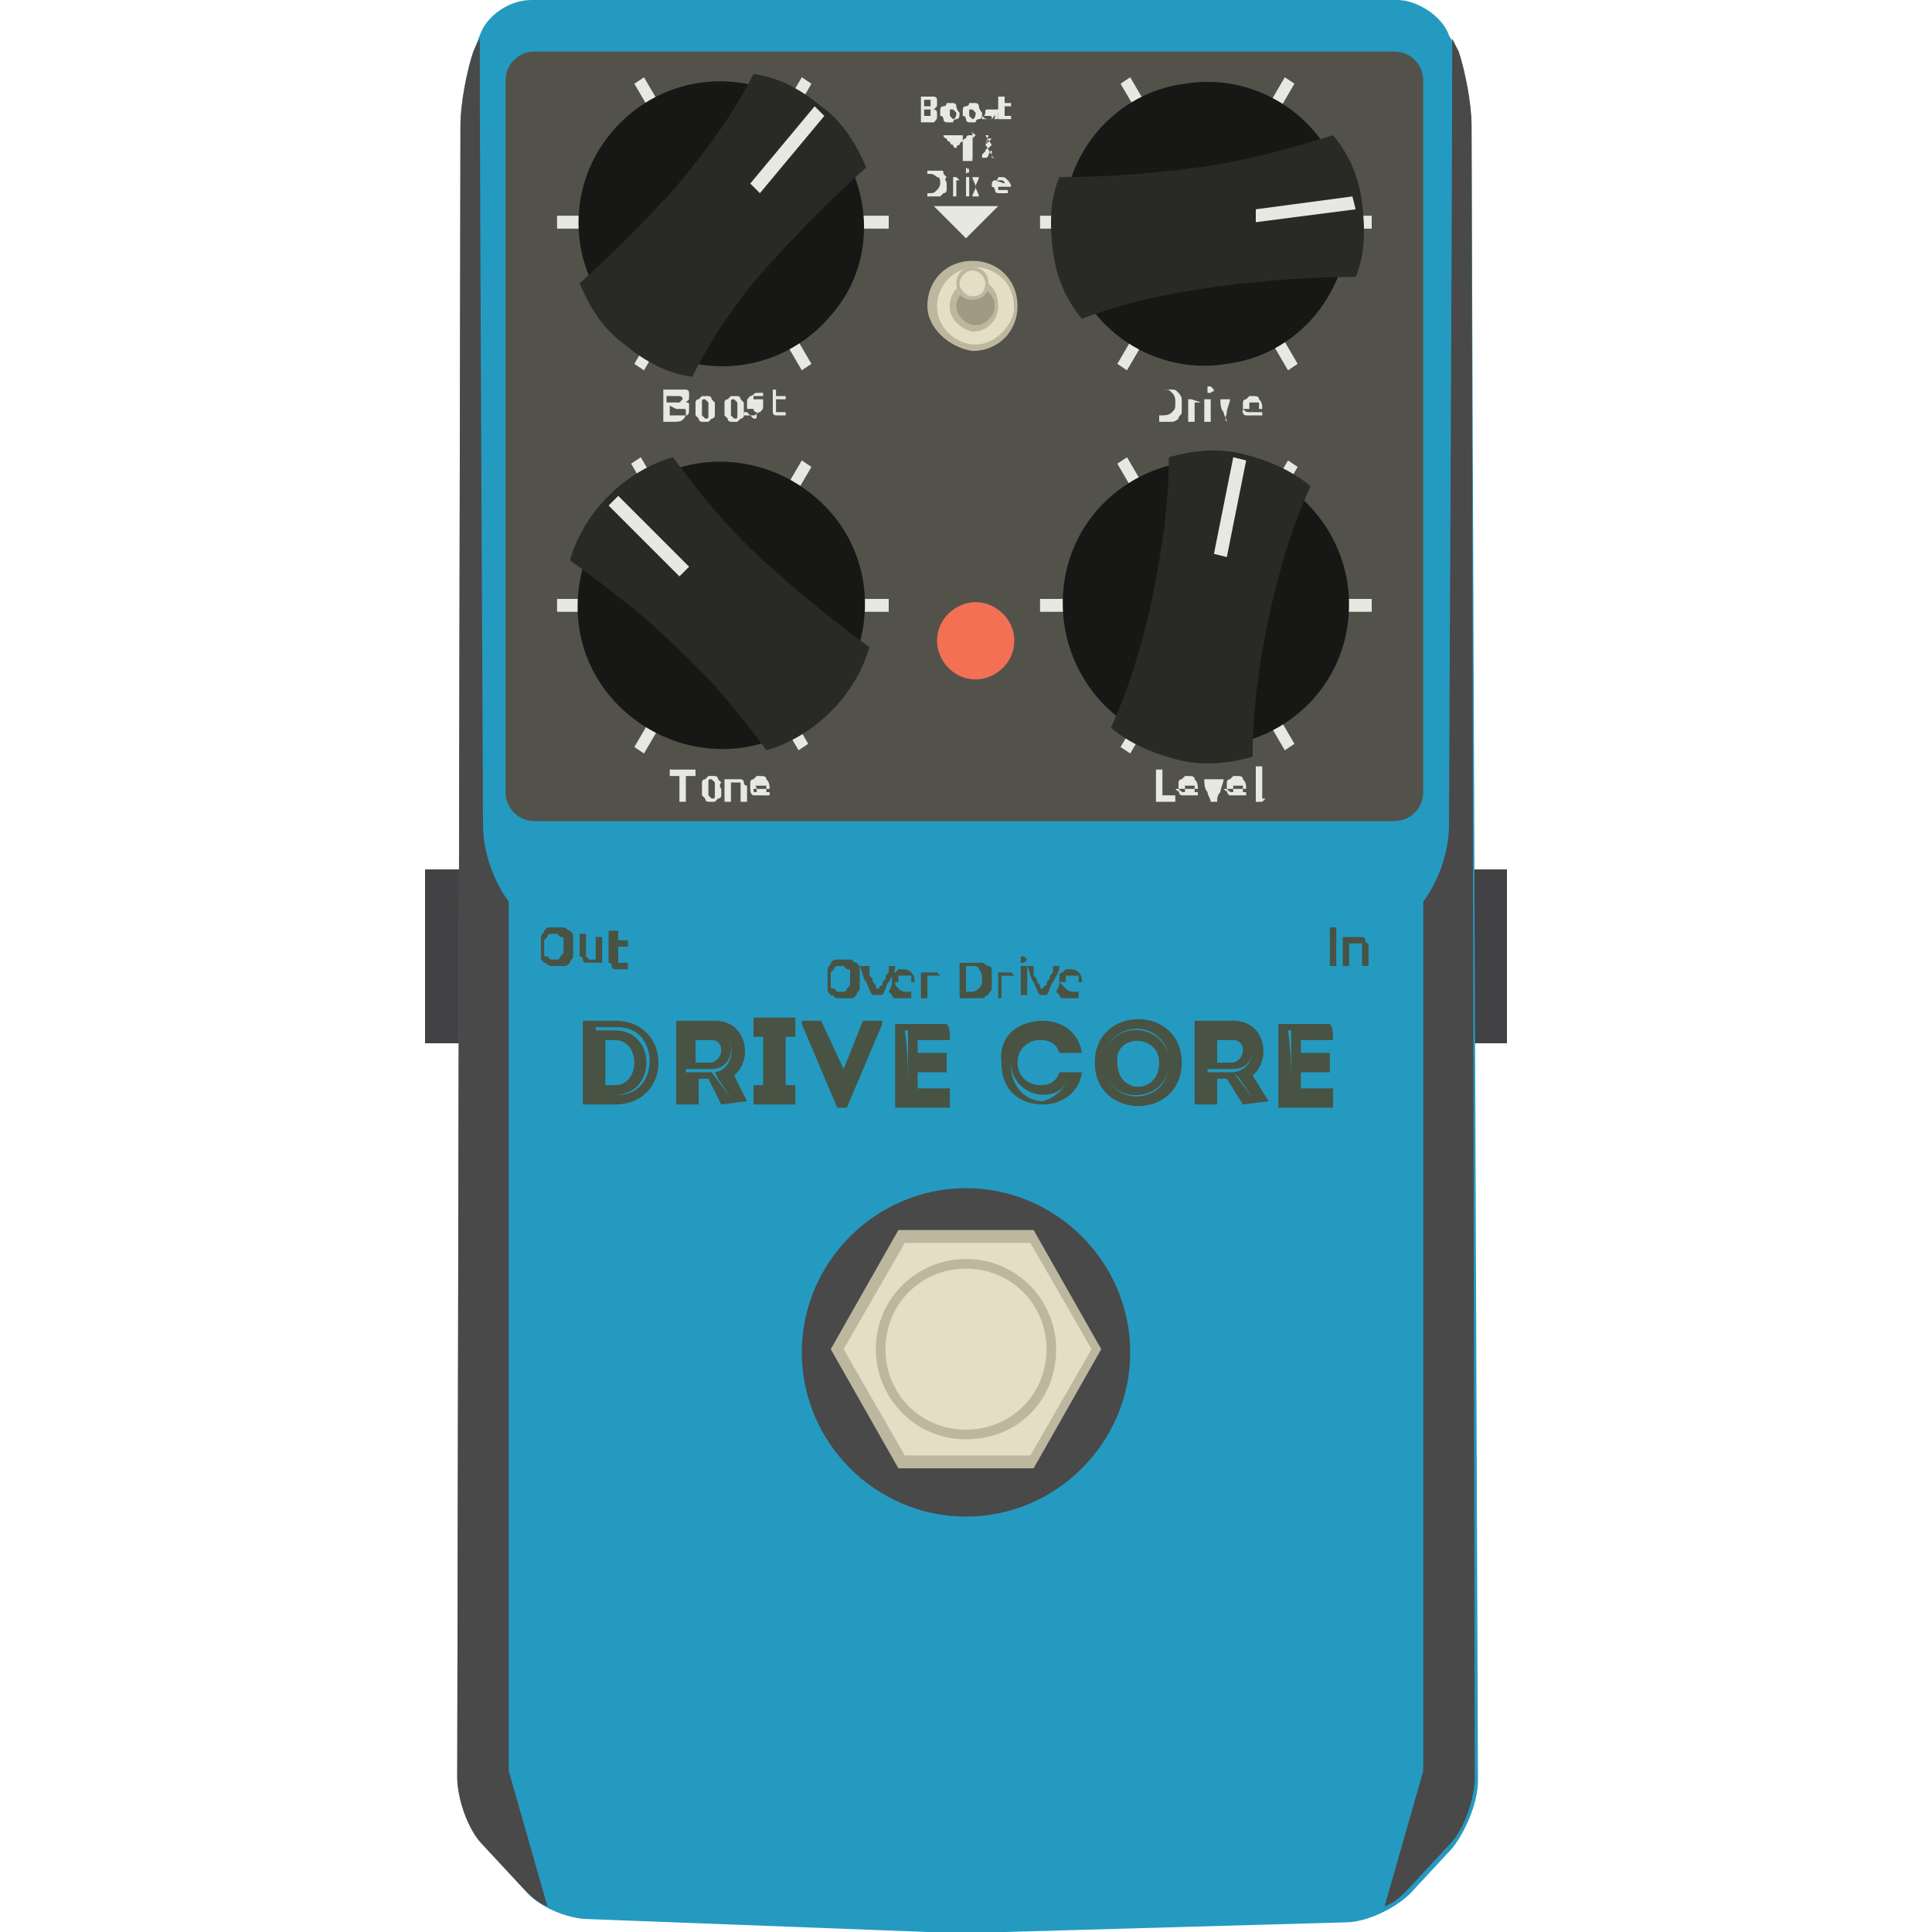 <svg enable-background="new 0 0 60 60" height="60" viewBox="0 0 60 60" width="60" xmlns="http://www.w3.org/2000/svg"><path d="m45.7 27h1.1v5.4h-1.1z" fill="#424143"/><path d="m13.2 27h1.1v5.4h-1.1z" fill="#424143"/><path d="m45 1.1c-.2-.6-1-1.1-1.6-1.1h-26.9c-.7 0-1.4.5-1.6 1.1l-.2.5c-.2.6-.4 1.6-.4 2.3l-.1 51.3c0 .6.3 1.6.8 2.1l1.3 1.4c.4.5 1.3.9 2 .9l10.5.4h2.4l10.6-.3c.6 0 1.5-.4 2-.9l1.3-1.4c.4-.5.8-1.4.8-2.1l-.2-51.4c0-.6-.2-1.7-.4-2.3z" fill="#249ac1"/><path d="m15.8 55v-27s-.8-1-.8-2.4c0-1.2-.1-19.2-.1-24.4l-.2.4c-.2.6-.4 1.6-.4 2.3l-.1 51.3c0 .6.3 1.6.8 2.1l1.3 1.4c.2.2.4.4.7.5z" fill="#494949"/><path d="m44.2 55v-27s.8-1 .8-2.4c0-1.2.1-19.2.1-24.4l.2.4c.2.6.4 1.6.4 2.3l.1 51.3c0 .6-.3 1.6-.8 2.1l-1.3 1.4c-.2.2-.4.4-.7.5z" fill="#494949"/><path d="m44.2 24.6c0 .5-.4.9-.9.9h-26.7c-.5 0-.9-.4-.9-.9v-22.1c0-.5.4-.9.9-.9h26.7c.5 0 .9.4.9.9z" fill="#52524b"/><g fill="#e8e8e3"><path d="m28.8 3.8h-.1-.1v-.8h.1.1.1.1.1c-.1 0-.1 0-.1 0s.1 0 .1.1v.1.1s0 0-.1.1c0 0 .1 0 .1.1v.1c0 .1 0 .1-.1.2 0 0-.1 0-.2 0zm-.1-.5h.2s0 0 0-.1v-.1h-.1s0 0-.1 0zm0 .1v.2h.1.1s0 0 0-.1v-.1h-.1z"/><path d="m29.8 3.5c0 .1 0 .2-.1.2 0 0-.1 0-.1.1h-.1-.1s-.1 0-.1-.1c0 0 0-.1-.1-.1v-.1-.1s0-.1.1-.1c0 0 .1 0 .1-.1h.1.1s.1 0 .1.1c0 0 0 .1.1.2zm-.1 0c0-.1 0-.1 0 0l-.1-.1h-.1v.1.1l.1.1s.1 0 .1-.2z"/><path d="m30.5 3.5c0 .1 0 .2-.1.2 0 0-.1 0-.1.1h-.1-.1s-.1 0-.1-.1c0 0 0-.1-.1-.1v-.1-.1s0-.1.1-.1c0 0 .1 0 .1-.1h.1.1s.1 0 .1.1c0 0 0 .1.1.2zm-.2 0c0-.1 0-.1 0 0l-.1-.1h-.1v.1.1l.1.1s.1 0 .1-.2z"/><path d="m30.8 3.7c.1 0 .1 0 .1-.1s0 0-.1.1c0-.1 0-.1-.1-.1 0 0 0 0-.1 0s0 0 0-.1 0-.1.1-.1h.2.1.1v.1s0 0-.1 0c0 0 0 0-.1 0 0 0 0 0-.1 0h.1.1v.1c0 .1 0 .1-.1.1 0 0-.1 0-.2 0s-.1 0-.1 0h-.1v-.1c.1.1.1.1.3.1-.1 0-.1 0 0 0z"/><path d="m31.1 3h.1v.2h.2v.1h-.2v.2.1h.1.1v.1s0 0-.1 0h-.1-.1s0 0-.1 0c0 0 0 0 0-.1v-.1-.5z"/><path d="m29.3 4.2s0 .1.1.1c0 0 0 .1.1.1 0 0 0 .1.1.1 0 0 0 .1.1.1 0 0 0-.1.1-.1 0 0 0-.1.1-.1 0 0 0-.1.1-.1 0 0 0-.1.1-.1h.1v.2.2.2.2h-.1c0-.1 0-.2 0-.3s0-.2 0-.3v.1.1.1.1.1.1h-.1s0 0 0-.1c0 0 0 0 0-.1v-.1-.1-.1s0 0 0-.1v.3.3h-.1c0-.1 0-.1 0-.2s0-.1 0-.2 0-.1 0-.2 0-.1 0-.2z"/><path d="m30.3 4.2c-.1.1-.1.1 0 0-.1.1-.1.1-.1.1s0 0 0-.1c0 0 0 0 0-.1-.1 0 0 0 .1.1-.1-.1-.1-.1 0 0 0-.1 0 0 0 0zm-.1.7h-.1v-.6h.1z"/><path d="m30.6 4.5.1-.2h.1l-.2.2c.1.1.1.2.2.3 0 .1.1.1.1.1h-.1s0 0 0-.1c0 0 0 0 0-.1s-.1.1-.1.1 0 .1-.1.1h-.1s0 0 0-.1c0 0 0 0 .1-.1 0 0 0-.1.1-.1 0 0 0 0 .1-.1l-.2-.3h.1z"/><path d="m29.4 5.7v.2s0 .1-.1.1l-.1.1c-.1 0-.1 0-.2 0h-.1-.1v-.8h.1.1.2c.1 0 .1 0 .1.1l.1.1c-.1.1 0 .1 0 .2zm-.6.3c.1 0 .1 0 0 0 .2 0 .2 0 .3-.1 0 0 .1-.1.1-.2s0-.2-.1-.2c0 0-.1-.1-.2-.1h-.1z"/><path d="m29.8 5.6c-.1 0-.1 0-.1 0v.5h-.1v-.6h.1z"/><path d="m30.1 5.3s0 .1 0 0c0 .1-.1.1 0 0-.1.1-.1.1-.1.1s0 0 0-.1c0 0 0 0 0-.1 0 0 0 0 .1.1-.1-.1 0-.1 0 0zm0 .8h-.1v-.6h.1z"/><path d="m30.4 6.1c0-.1-.1-.2-.1-.3s-.1-.2-.1-.3h.1v.1.1.1.1-.1-.1-.1-.1h.1c0 .1-.1.2-.1.3s-.1.2-.1.3z"/><path d="m30.8 5.8c0-.1 0-.1 0 0 0-.1 0-.2.1-.2 0 0 .1 0 .1-.1h.1c.1 0 .1 0 .2.1 0 0 .1.1.1.2h-.4v.1h.1.1.1v.1s0 0-.1 0c0 0 0 0-.1 0s-.1 0-.1 0-.1 0-.1-.1c0 0 0-.1-.1-.1zm.4-.1s-.1-.1 0 0c0-.1-.1-.1-.1-.1s0 0-.1 0c0 0 0 0-.1 0s0 0 0 0z"/><path d="m29 6.4 1 1 1-1z"/><path d="m20.9 13.1c-.1 0-.1 0-.2 0s-.1 0-.1 0v-1h.1.1.1.1.2.1s.1 0 .1.1v.1.1l-.1.1c.1 0 .1 0 .1.1v.1c0 .1 0 .2-.1.2-.1.2-.2.2-.4.2zm-.1-.6h.1.2l.1-.1s0-.1-.1-.1c0 0-.1 0-.2 0h-.1s0 0-.1 0v.2zm0 .1v.3h.1.1.1.1.1s0 0 0-.1 0-.1-.1-.1c0 0-.1 0-.2 0z"/><path d="m22.2 12.7v.2s0 .1-.1.1l-.1.1h-.1c-.1 0-.1 0-.1 0s-.1 0-.1-.1l-.1-.1s0-.1 0-.2 0-.1 0-.2c0 0 0-.1.1-.1l.1-.1h.1.1s.1 0 .1.1l.1.1zm-.2 0c0-.1 0-.1 0-.2l-.1-.1c-.1 0-.1 0-.1.1v.2.2l.1.1c.1 0 .1 0 .1-.1s0-.1 0-.2z"/><path d="m23.1 12.7v.2s0 .1-.1.1l-.1.1h-.1c-.1 0-.1 0-.1 0s-.1 0-.1-.1l-.1-.1s0-.1 0-.2 0-.1 0-.2c0 0 0-.1.1-.1l.1-.1h.1.1s.1 0 .1.1l.1.1zm-.2 0c0-.1 0-.1 0-.2l-.1-.1c-.1 0-.1 0-.1.1v.2.2l.1.1c.1 0 .1 0 .1-.1s0-.1 0-.2z"/><path d="m23.4 13c.1 0 .1 0 0 0 .1 0 .1 0 .1-.1 0 0 0 0 0-.1 0 0-.1 0-.1-.1h-.1s0 0-.1 0c0 0 0 0 0-.1v-.1c0-.1 0-.1.1-.2.1 0 .1-.1.2-.1h.1.1v.1s0 0-.1 0h-.1-.1v.1h.1.1.1v.1.1c0 .1 0 .1-.1.2-.1 0-.1.1-.2.1s-.1 0-.2 0h-.1v-.1h.1c.2.2.2.2.2.2z"/><path d="m23.9 12.1h.2v.2h.3v.1h-.3v.3.1h.1.1.1v.1s0 0-.1 0h-.1c-.1 0-.1 0-.1 0s-.1 0-.1-.1v-.1-.1-.5z"/><path d="m21.6 23.9v.2h-.3v.8h-.2v-.8h-.3v-.2z"/><path d="m22.4 24.5v.2s0 .1-.1.1l-.1.1h-.1c-.1 0-.1 0-.1 0s-.1 0-.1-.1l-.1-.1s0-.1 0-.2 0-.1 0-.2c0 0 0-.1.1-.1l.1-.1h.1.1s.1 0 .1.1l.1.1c-.1.1 0 .2 0 .2zm-.2 0c0-.1 0-.1 0-.2l-.1-.1c-.1 0-.1 0-.1.1v.2.2l.1.1c.1 0 .1 0 .1-.1 0 0 0-.1 0-.2z"/><path d="m22.5 24.2h.1.2.2s.1 0 .1.1c0 0 0 .1.1.1v.1.4h-.2v-.4-.1-.1s0 0-.1 0c0 0 0 0-.1 0 0 0 0 0-.1 0v.6h-.2z"/><path d="m23.3 24.5c0-.1 0-.1 0-.2 0 0 0-.1.1-.1l.1-.1h.1c.1 0 .2 0 .2.1.1.1.1.2.1.3h-.5c0 .1 0 .1.1.1h.2.1.1v.1s0 0-.1 0c0 0 0 0-.1 0h-.1c-.1 0-.1 0-.2 0 0 0-.1 0-.1-.2 0 .1 0 .1 0 0zm.5 0c0-.1 0-.1 0 0 0-.1 0-.1 0-.1s0 0-.1 0h-.1s0 0-.1 0 0 0 0 .1v.1h.3z"/><path d="m36.7 12.6v.2c0 .1-.1.1-.1.2 0 0-.1.1-.2.1s-.1 0-.2 0h-.1c-.1 0-.1 0-.1 0v-1h.1.1.2c.1 0 .1 0 .2.1 0 0 .1.1.1.2zm-.7.3c.1 0 .1 0 0 0 .2 0 .3 0 .4-.1s.1-.1.1-.3c0-.1 0-.2-.1-.3s-.1-.1-.3-.1c-.1 0-.1 0-.1 0z"/><path d="m37.3 12.5c-.1 0-.1 0 0 0-.1 0-.1 0-.2 0v.6h-.2v-.7h.1z"/><path d="m37.7 12.1c0 .1-.1.1 0 0-.1.1-.1.1-.1.1h-.1s0 0 0-.1v-.1h.1s0 0 .1.1c-.1 0 0 0 0 0zm-.1 1h-.2v-.7h.2z"/><path d="m38.1 13.1c0-.1-.1-.2-.1-.3-.1-.1-.1-.3-.1-.4h.1v.1.1.1.1-.1-.1-.1-.1h.2c0 .1-.1.3-.1.4s-.1.2 0 .3z"/><path d="m38.6 12.7c0-.1 0-.1 0-.2 0 0 0-.1.1-.1l.1-.1h.1c.1 0 .2 0 .2.1.1.1.1.2.1.3h-.6c.1.1.1.1.2.1h.2.1.1v.1s0 0-.1 0c0 0 0 0-.1 0 0 0 0 0-.1 0s-.1 0-.2 0c0 0-.1 0-.1-.1l-.1-.1c.1.1.1.1.1 0zm.5-.1c0-.1 0-.1 0-.1s0 0-.1 0c0 0 0 0-.1 0 0 0 0 0-.1 0v.1.1h.3z"/><path d="m36.5 24.7v.2h-.6v-1h.2v.8z"/><path d="m36.6 24.5c0-.1 0-.1 0-.2 0 0 0-.1.1-.1l.1-.1h.1c.1 0 .2 0 .2.1.1.1.1.2.1.3h-.6c.1.1.1.1.2.1h.2.1.1v.1s0 0-.1 0c0 0 0 0-.1 0h-.1c-.1 0-.1 0-.2 0 0 0-.1 0-.1-.2h-.1c.1.1.1.1.1 0zm.5 0c0-.1 0-.1 0 0 0-.1 0-.1 0-.1s0 0-.1 0h-.1s0 0-.1 0v.1.1h.3z"/><path d="m37.6 24.9c0-.1-.1-.2-.1-.3-.1-.1-.1-.3-.1-.4h.2v.1.1.1.1-.1-.1-.1-.1h.4c0 .1-.1.3-.1.4-.1.1-.1.2-.1.3z"/><path d="m38.1 24.5c0-.1 0-.1 0-.2 0 0 0-.1.1-.1l.1-.1h.1c.1 0 .2 0 .2.1.1.1.1.2.1.3h-.6c.1.1.1.1.2.1h.2.1.1v.1s0 0-.1 0c0 0 0 0-.1 0h-.1c-.1 0-.1 0-.2 0 0 0-.1 0-.1-.2h-.1c.1.1.1.1.1 0zm.5 0c0-.1 0-.1 0 0 0-.1 0-.1 0-.1s0 0-.1 0h-.1s0 0-.1 0v.1.1h.3z"/><path d="m39.2 24.9c-.1 0-.1 0 0 0h-.2s0 0 0-.1v-.1-.9h.2v.9.1h.1z"/><path d="m19.7 2.6.3-.2 5.2 8.9-.3.2z"/><path d="m19.7 11.3 5.2-8.9.3.2-5.2 8.9z"/><path d="m17.3 6.7h10.3v.4h-10.3z"/></g><path d="m25.8 9.8c-1.6 1.9-4.4 2.1-6.2.5-1.9-1.5-2.2-4.3-.6-6.2s4.4-2.1 6.2-.5c1.9 1.6 2.2 4.4.6 6.2z" fill="#171715"/><path d="m23.9 8.2c1-1.1 2-2.1 3-3-.3-.7-.7-1.4-1.4-1.9-.6-.5-1.3-.9-2.1-1-.6 1.2-1.4 2.3-2.4 3.5-1 1.1-2 2.1-3 3 .3.7.7 1.4 1.4 1.9.6.5 1.3.9 2.1 1 .6-1.2 1.4-2.4 2.4-3.5z" fill="#292926"/><path d="m23.3 5.7 2-2.4.3.3-2 2.4z" fill="#e8e8e3"/><path d="m19.6 14.4.3-.2 5.2 8.9-.3.2z" fill="#e8e8e3"/><path d="m19.7 23.2 5.2-8.9.3.2-5.2 8.9z" fill="#e8e8e3"/><path d="m17.3 18.6h10.3v.4h-10.3z" fill="#e8e8e3"/><path d="m25.5 15.6c1.8 1.7 1.8 4.5.1 6.3s-4.5 1.8-6.3.1-1.8-4.5-.1-6.3 4.5-1.8 6.3-.1z" fill="#171715"/><path d="m23.7 17.4c-1.1-1-2-2.1-2.8-3.2-.7.2-1.4.6-2 1.2s-1 1.3-1.2 2c1.1.8 2.3 1.7 3.3 2.7 1.1 1 2 2.1 2.8 3.2.7-.2 1.4-.6 2-1.2s1-1.3 1.2-2c-1.1-.8-2.2-1.7-3.3-2.7z" fill="#292926"/><path d="m18.9 15.7.3-.3 2.2 2.2-.3.3z" fill="#e8e8e3"/><path d="m34.8 2.6.3-.2 5.2 8.9-.3.2z" fill="#e8e8e3"/><path d="m34.7 11.3 5.2-8.9.3.2-5.2 8.9z" fill="#e8e8e3"/><path d="m32.3 6.7h10.3v.4h-10.3z" fill="#e8e8e3"/><path d="m38.1 11.3c-2.4.4-4.7-1.3-5-3.7-.4-2.4 1.3-4.7 3.7-5 2.4-.4 4.7 1.3 5 3.7.4 2.4-1.3 4.7-3.7 5z" fill="#171715"/><path d="m37.8 8.9c1.5-.2 2.9-.3 4.3-.3.3-.7.3-1.5.2-2.3s-.4-1.5-.9-2.1c-1.3.4-2.7.8-4.2 1s-2.9.3-4.3.3c-.3.7-.3 1.5-.2 2.3s.4 1.5.9 2.1c1.3-.5 2.7-.8 4.2-1z" fill="#292926"/><path d="m39 6.5 3-.4.1.4-3.1.4z" fill="#e8e8e3"/><path d="m34.7 14.4.3-.2 5.2 8.9-.3.2z" fill="#e8e8e3"/><path d="m34.8 23.2 5.2-8.9.3.2-5.2 8.9z" fill="#e8e8e3"/><path d="m32.3 18.6h10.3v.4h-10.3z" fill="#e8e8e3"/><path d="m41.8 19.7c-.5 2.4-2.9 3.9-5.3 3.4s-3.9-2.9-3.4-5.3 2.9-3.9 5.3-3.4c2.4.6 3.9 2.9 3.4 5.3z" fill="#171715"/><path d="m39.4 19.2c.3-1.4.7-2.8 1.3-4.1-.6-.5-1.3-.8-2.1-1s-1.6-.1-2.3.1c0 1.4-.2 2.8-.5 4.3-.3 1.4-.7 2.8-1.3 4.1.6.5 1.3.8 2.1 1s1.6.1 2.3-.1c0-1.4.2-2.9.5-4.3z" fill="#292926"/><path d="m37.7 17.2.6-3 .4.1-.6 3z" fill="#e8e8e3"/><path d="m17.8 29.4v.3c0 .1-.1.1-.1.2-.1.1-.1.1-.2.1s-.1 0-.2 0-.1 0-.2 0-.1-.1-.2-.1c-.1-.1-.1-.1-.1-.2s0-.2 0-.3 0-.2 0-.3.1-.1.1-.2c.1-.1.1-.1.2-.1h.2.2c.1 0 .1.1.2.1.1.1.1.1.1.2zm-.9 0v.2c0 .1 0 .1.1.1l.1.1h.1.1s.1 0 .1-.1l.1-.1c0-.1 0-.1 0-.2s0-.1 0-.2 0-.1-.1-.1l-.1-.1h-.1c-.1 0-.1 0-.1 0s-.1 0-.1.1l-.1.1z" fill="#485343"/><path d="m18.8 29.9s-.1 0-.2 0-.1 0-.2 0-.1 0-.2 0c0 0-.1 0-.1-.1 0 0 0-.1-.1-.1 0 0 0-.1 0-.2v-.5h.2v.5.2l.1.1h.1.1v-.7h.2v.8z" fill="#485343"/><path d="m19 28.9h.2v.3h.3v.2h-.3v.4.1h.1.1.1v.2h-.1-.1c-.1 0-.1 0-.2 0 0 0-.1 0-.1-.1 0 0 0-.1-.1-.1 0 0 0-.1 0-.2v-.8z" fill="#485343"/><path d="m26.7 30.4v.3c0 .1-.1.1-.1.2-.1.1-.1.1-.2.1s-.1 0-.2 0-.1 0-.2 0-.1-.1-.2-.1c-.1-.1-.1-.1-.1-.2s0-.2 0-.3 0-.2 0-.3.1-.1.1-.2c.1-.1.1-.1.2-.1h.2.2c.1 0 .1.1.2.1.1.1.1.1.1.2zm-.9 0v.2c0 .1 0 .1.1.1l.1.1h.1.1s.1 0 .1-.1l.1-.1c0-.1 0-.1 0-.2s0-.1 0-.2 0-.1-.1-.1l-.1-.1h-.1c-.1 0-.1 0-.1 0s-.1 0-.1.1l-.1.1z" fill="#485343"/><path d="m27.1 30.9c-.1-.1-.1-.2-.2-.4-.1-.1-.1-.3-.2-.5h.3v.2c0 .1 0 .1.1.2 0 .1 0 .1.1.2 0 .1 0 .1.1.1 0 0 0-.1.1-.1 0-.1 0-.1.1-.2 0-.1 0-.1.1-.2 0-.1 0-.1 0-.2h.2c0 .2-.1.3-.2.5-.1.1-.1.3-.2.4z" fill="#485343"/><path d="m27.7 30.5c0-.1 0-.1 0-.2s.1-.1.1-.1l.1-.1h.1c.1 0 .2 0 .3.1s.1.2.1.3h-.6c0 .1 0 .1.1.2 0 0 .1.1.2.1h.1.1v.2s0 0-.1 0h-.1-.1c-.1 0-.1 0-.2 0s-.1-.1-.1-.1l-.1-.1c.1-.2.1-.2.1-.3zm.6-.1c0-.1 0-.1 0-.1s0 0-.1 0c0 0 0 0-.1 0h-.1s0 0-.1 0v.1.1h.4z" fill="#485343"/><path d="m29.2 30.3c-.1 0-.1 0-.2 0 0 0 0 0-.1 0 0 0 0 0-.1 0v.7h-.2v-.8h.1.2.1.1z" fill="#485343"/><path d="m30.8 30.4v.3c0 .1-.1.1-.1.2-.1 0-.1.1-.2.1s-.2 0-.3 0c0 0-.1 0-.2 0s-.1 0-.2 0v-1.1h.2.2.3c.1 0 .1.1.2.1s.1.1.1.2zm-.8.4h.1c.1 0 .2 0 .3-.1s.1-.2.1-.3 0-.2-.1-.3c0-.1-.1-.1-.3-.1-.1 0-.1 0-.1 0z" fill="#485343"/><path d="m31.5 30.3s-.1-.1 0 0c-.1 0-.1 0-.2 0 0 0 0 0-.1 0 0 0 0 0-.1 0v.7h-.1v-.8h.1.2.1z" fill="#485343"/><path d="m31.9 29.8c0 .1 0 .1 0 0-.1.1-.1.1-.1.1h-.1v-.1-.1h.1s0 0 .1.1zm0 1.1h-.2v-.9h.2z" fill="#485343"/><path d="m32.3 30.9c-.1-.1-.1-.2-.2-.4-.1-.1-.1-.3-.2-.5h.2v.2c0 .1 0 .1.1.2 0 .1 0 .1.1.2 0 .1 0 .1.1.1 0 0 0-.1.1-.1 0-.1 0-.1.1-.2 0-.1 0-.1.1-.2 0-.1 0-.1 0-.2h.2c0 .2-.1.3-.2.5-.1.1-.1.3-.2.4z" fill="#485343"/><path d="m32.9 30.5c0-.1 0-.1 0-.2s.1-.1.1-.1l.1-.1h.1c.1 0 .2 0 .3.1s.1.2.1.3h-.7l.2.2s.1.1.2.1h.1.1v.2s0 0-.1 0h-.1-.1c-.1 0-.1 0-.2 0s-.1-.1-.1-.1l-.1-.1c.1-.2.1-.2.1-.3zm.6-.1c0-.1 0-.1 0-.1s0 0-.1 0c0 0 0 0-.1 0h-.1s0 0-.1 0v.1.1h.4z" fill="#485343"/><path d="m41.3 28.8h.2v1.2h-.2z" fill="#485343"/><path d="m41.7 29.1h.2.2.2s.1 0 .1.1c0 0 0 .1.1.1v.2.5h-.2v-.5-.1-.1s0 0-.1 0h-.1-.1s0 0-.1 0v.7h-.2z" fill="#485343"/><path d="m19.1 34.3h-1v-2.6h1c1.8 0 1.8 2.6 0 2.6zm-.6-.3h.7c1.3 0 1.3-2.1 0-2.1h-.7zm.6-2h-.6v2h.6c1.3 0 1.3-2 0-2zm-.3.3h.3c.8 0 .8 1.4 0 1.4h-.3z" fill="#485343"/><path d="m23.2 34.2-.8.1-.4-.8h-.3v.8c-.2 0-.5 0-.7 0 0-.9 0-1.8 0-2.6h1.2c1 0 1.2 1.2.6 1.7zm-1.1-.9.6.8-.4-.6-.1-.2c.7-.1.7-1.3-.1-1.3h-.8v2.1-.8zm0-.1h-.8v-1.2h.8c.8 0 .8 1.2 0 1.2zm0-.9c-.2 0-.3 0-.5 0v.7h.5c.4-.1.4-.7 0-.7z" fill="#485343"/><path d="m24.7 33.7v.6h-1.3v-.6h.3v-1.5h-.3v-.6h1.3v.6h-.3v1.5zm-1.1.3h.8-.4v-2h.4-.8.4v2z" fill="#485343"/><path d="m26.2 33.2.6-1.5h.6v.1l-1.1 2.6h-.3l-1.1-2.6v-.1h.6zm0 .7-.9-1.9.9 1.9.9-1.9z" fill="#485343"/><path d="m29.5 32.3c-.4 0-.6 0-1 0v.4h.9v.6h-.9v.5h1v.6c-.6 0-1.1 0-1.7 0 0-.9 0-1.8 0-2.6h1.6c.1.1.1.3.1.5zm-1.3 1.7h1.1-1.1c0-.4 0-.7 0-1.1h1-1v-.9h1-1.1c.1.7.1 1.3.1 2z" fill="#485343"/><path d="m32.4 31.7c.5 0 1.1.3 1.2 1-.2 0-.4 0-.7 0-.1-.3-.3-.4-.6-.4-.4 0-.7.3-.7.7s.3.7.7.7c.3 0 .5-.1.6-.4h.7c-.1.7-.7 1-1.2 1-.7 0-1.3-.4-1.3-1.3-.1-.9.6-1.3 1.3-1.3zm.8 1.8c-.2.4-.5.5-.8.5-.5 0-1-.4-1-1 0-.7.5-1 1-1 .3 0 .6.1.8.4-.2-.3-.5-.4-.8-.4-.5 0-1 .4-1 1.1s.5 1.1 1 1.1c.3-.1.6-.3.8-.7z" fill="#485343"/><path d="m34 33c0-1.8 2.7-1.8 2.7 0s-2.7 1.8-2.7 0zm2.3 0c0-1.4-2-1.4-2 0s2 1.4 2 0zm-2 0c0 1.4 2 1.3 2 0s-2-1.4-2 0zm1.7 0c0 1-1.3 1-1.3 0-.1-.9 1.3-.9 1.3 0z" fill="#485343"/><path d="m39.4 34.2-.8.1-.5-.8h-.3v.8c-.2 0-.5 0-.7 0 0-.9 0-1.8 0-2.6h1.2c1 0 1.2 1.2.6 1.7zm-1.1-.9s.1 0 0 0l.6.8-.4-.6-.2-.2c.8-.1.8-1.3 0-1.3h-.8v2.1-.8zm0-.1h-.8v-1.2h.8c.8 0 .8 1.2 0 1.2zm0-.9c-.2 0-.3 0-.5 0v.7h.5c.4-.1.4-.7 0-.7z" fill="#485343"/><path d="m41.4 32.3c-.4 0-.6 0-1 0v.4h.9v.6h-.9v.5h1v.6c-.6 0-1.1 0-1.7 0 0-.9 0-1.8 0-2.6h1.6c.1.1.1.3.1.5zm-1.3 1.7h1.1-1.1c0-.4 0-.7 0-1.1h1-1v-.9h1-1.1c.1.7.1 1.3.1 2z" fill="#485343"/><path d="m35.1 42c0 2.8-2.3 5.1-5.1 5.1s-5.1-2.3-5.1-5.1 2.3-5.1 5.1-5.1 5.1 2.3 5.1 5.1z" fill="#494949"/><path d="m28 45.4-2-3.5 2-3.5h4l2 3.5-2 3.5z" fill="#e4dec4"/><path d="m32.1 45.6h-4.2l-2.1-3.7 2.1-3.7h4.2l2.1 3.7zm-4-.4h3.9l1.9-3.3-1.9-3.3h-3.9l-1.9 3.3z" fill="#bdb7a0"/><path d="m32.7 41.9c0 1.5-1.2 2.7-2.7 2.7s-2.7-1.2-2.7-2.7 1.2-2.7 2.7-2.7 2.7 1.2 2.7 2.7z" fill="#e4dec4"/><path d="m30 44.7c-1.6 0-2.8-1.3-2.8-2.8 0-1.6 1.3-2.8 2.8-2.8 1.6 0 2.8 1.3 2.8 2.8 0 1.6-1.2 2.8-2.8 2.8zm0-5.3c-1.4 0-2.5 1.1-2.5 2.5s1.1 2.5 2.5 2.5 2.5-1.1 2.5-2.5-1.1-2.5-2.5-2.5z" fill="#bdb7a0"/><path d="m30.2 10.8c-.7 0-1.3-.6-1.3-1.3s.6-1.3 1.3-1.3 1.3.6 1.3 1.3c.1.7-.5 1.3-1.3 1.3z" fill="#e4dec4"/><path d="m28.8 9.5c0-.8.6-1.4 1.4-1.4s1.4.6 1.4 1.4-.6 1.4-1.4 1.4c-.7-.1-1.4-.7-1.4-1.4zm2.7 0c0-.7-.6-1.2-1.2-1.2-.7 0-1.2.6-1.2 1.2 0 .7.6 1.2 1.2 1.2s1.2-.6 1.2-1.2z" fill="#bdb7a0"/><path d="m30.2 10.2c-.4 0-.7-.3-.7-.7s.3-.7.7-.7.7.3.7.7c0 .3-.3.7-.7.7z" fill="#a09a84"/><path d="m29.5 9.5c0-.4.3-.8.8-.8.4 0 .7.3.7.8 0 .4-.3.8-.8.8-.4-.1-.7-.4-.7-.8zm1.4 0c0-.3-.3-.6-.6-.6s-.6.3-.6.6.3.6.6.6.6-.3.6-.6z" fill="#bdb7a0"/><path d="m30.2 9.3c-.3 0-.5-.2-.5-.5s.2-.5.5-.5.5.2.5.5-.2.5-.5.5z" fill="#e4dec4"/><path d="m29.7 8.8c0-.3.2-.5.5-.5s.5.2.5.5-.2.5-.5.5-.5-.2-.5-.5zm.9 0c0-.2-.2-.4-.4-.4s-.4.2-.4.4.2.4.4.4c.3 0 .4-.2.4-.4z" fill="#bdb7a0"/><path d="m31.5 19.9c0 .7-.6 1.2-1.2 1.2-.7 0-1.2-.6-1.2-1.2 0-.7.6-1.2 1.2-1.2s1.2.5 1.2 1.2z" fill="#f37055"/></svg>